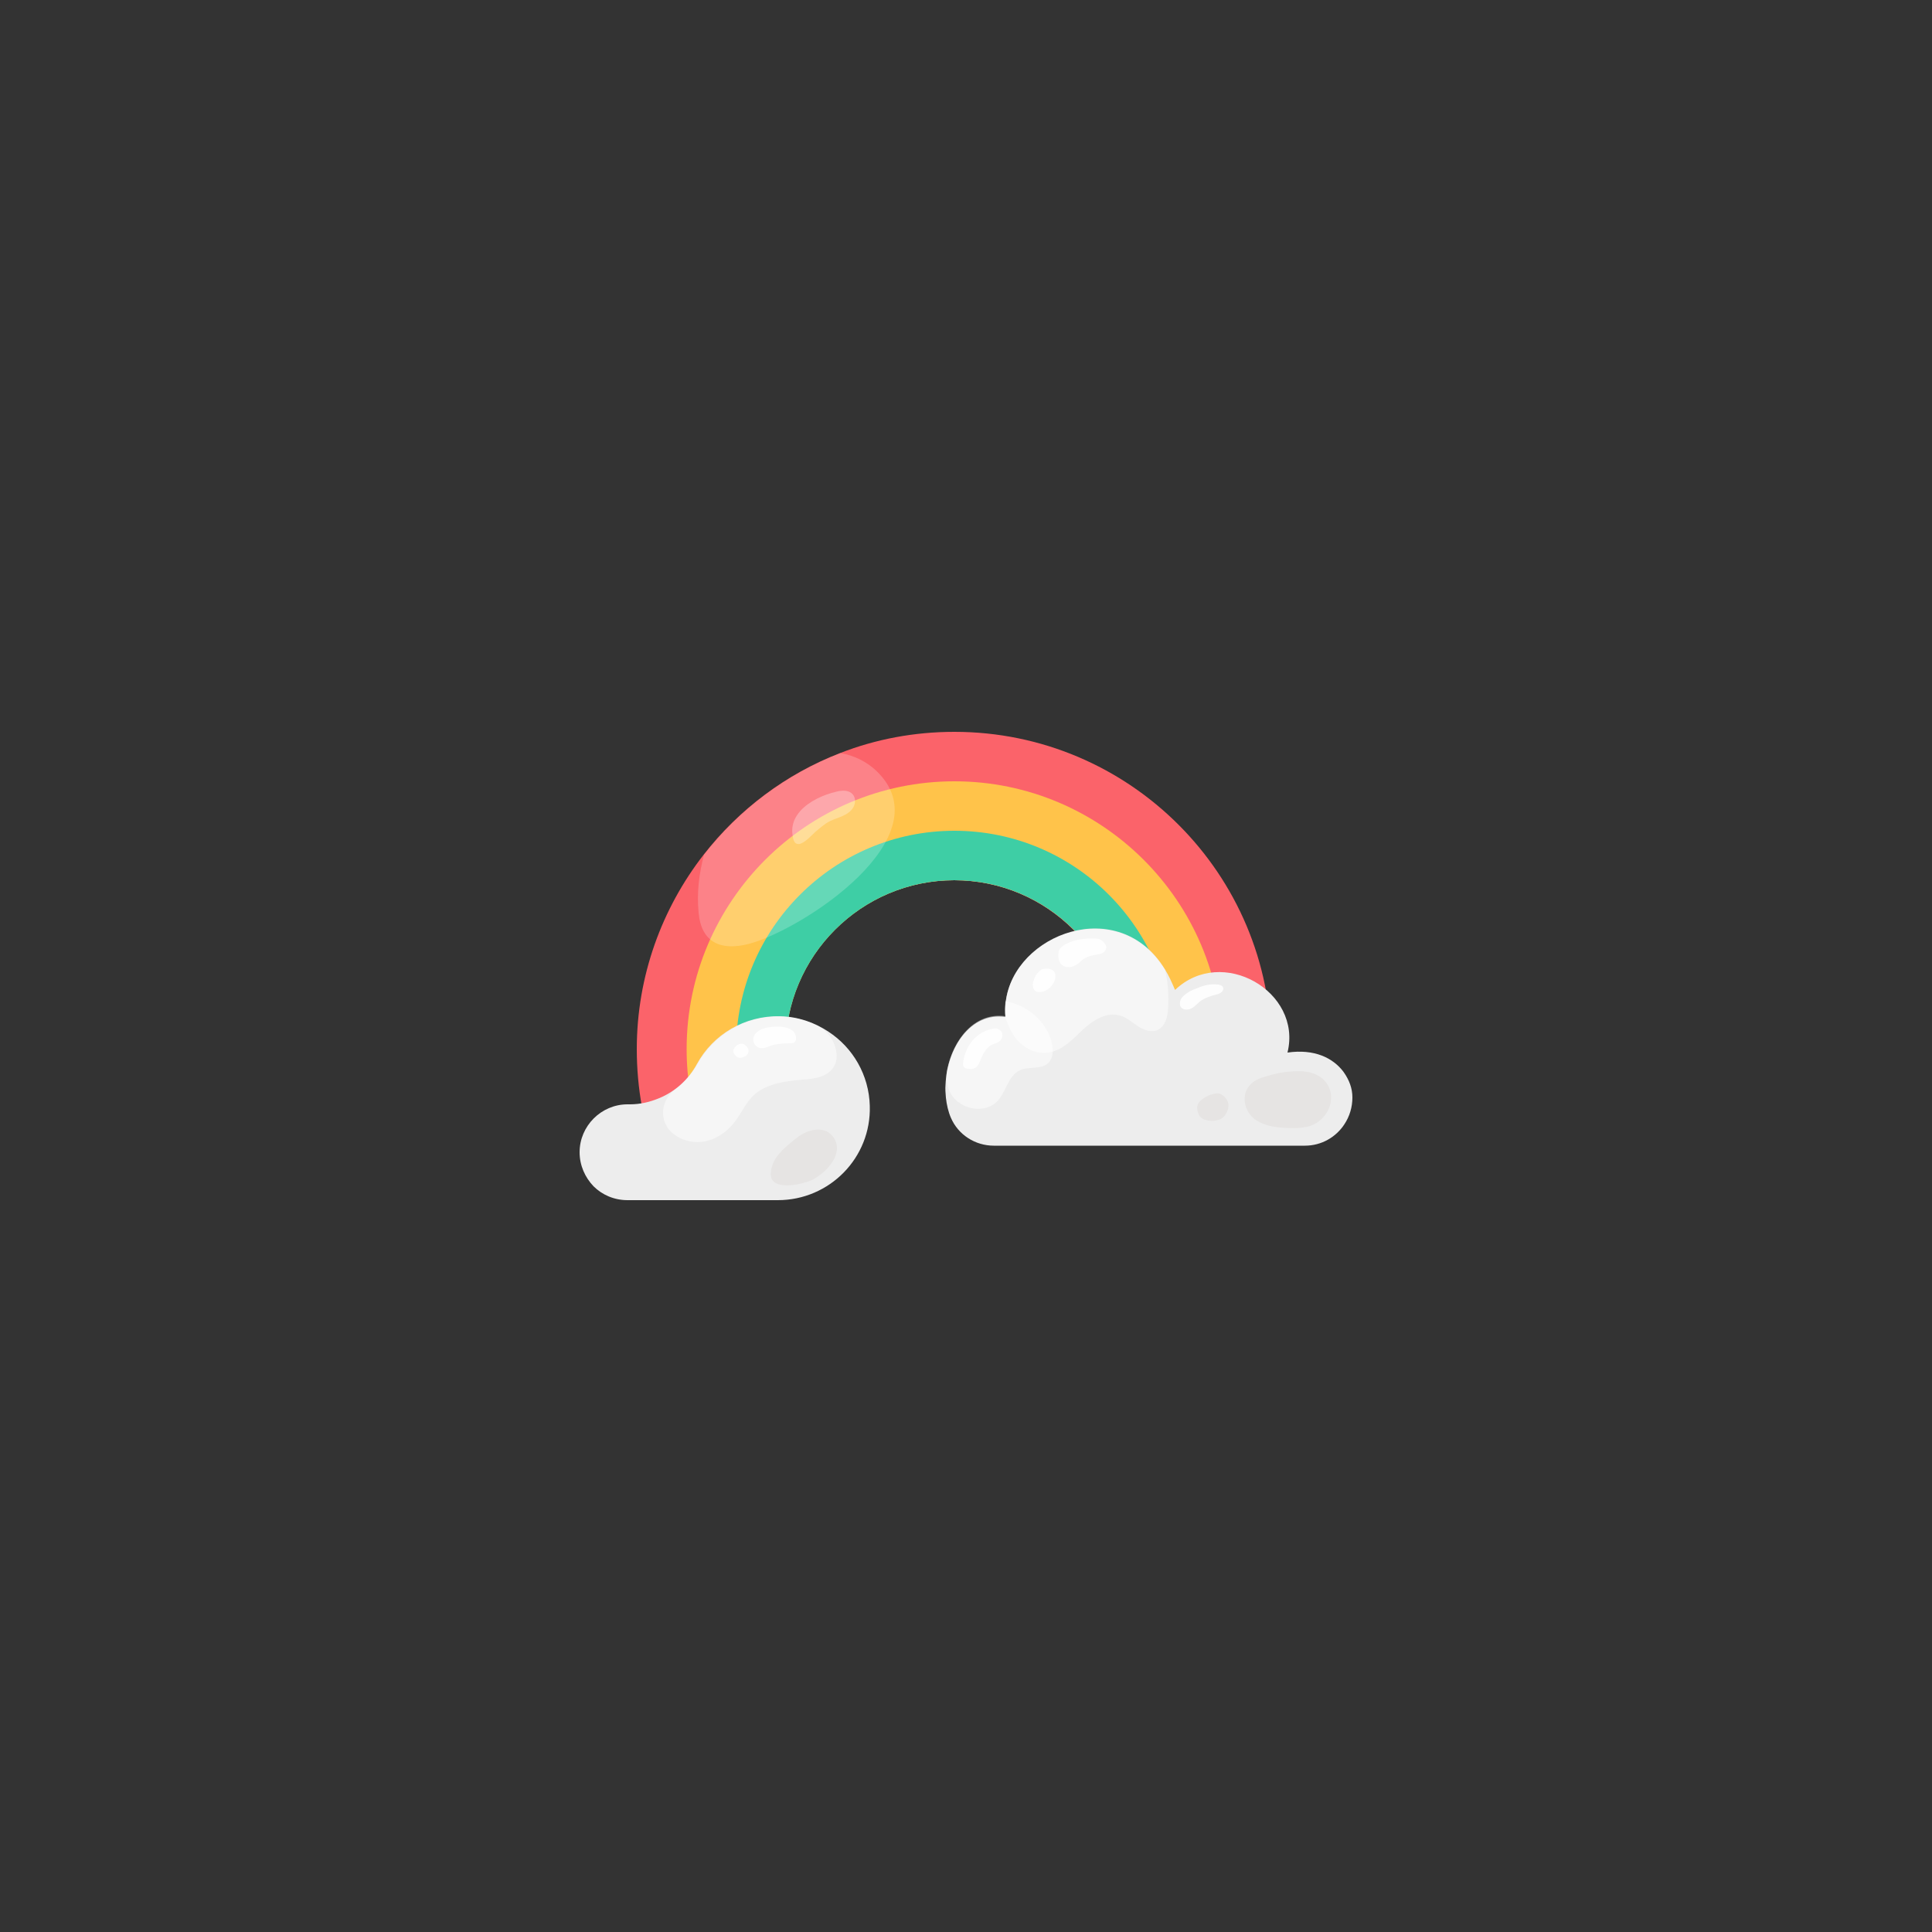 <?xml version="1.0" encoding="utf-8"?>
<!-- Generator: Adobe Illustrator 26.3.1, SVG Export Plug-In . SVG Version: 6.00 Build 0)  -->
<svg version="1.1" id="Vintagio_Design" xmlns="http://www.w3.org/2000/svg" xmlns:xlink="http://www.w3.org/1999/xlink" x="0px"
	 y="0px" viewBox="0 0 500 500" style="enable-background:new 0 0 500 500;" xml:space="preserve">
<rect x="0" y="0" width="500" height="500" fill="#333333" stroke="none"/>
<style type="text/css">
	.st0{fill-rule:evenodd;clip-rule:evenodd;fill:#FB636A;}
	.st1{fill-rule:evenodd;clip-rule:evenodd;fill:#FFC34A;}
	.st2{fill-rule:evenodd;clip-rule:evenodd;fill:#3ECEA5;}
	.st3{fill-rule:evenodd;clip-rule:evenodd;fill:#EDEDED;}
	.st4{opacity:0.5;fill-rule:evenodd;clip-rule:evenodd;fill:#FFFFFF;enable-background:new    ;}
	.st5{opacity:0.9;fill-rule:evenodd;clip-rule:evenodd;fill:#FFFFFF;enable-background:new    ;}
	.st6{opacity:0.2;fill-rule:evenodd;clip-rule:evenodd;fill:#CBBEBB;enable-background:new    ;}
	.st7{opacity:0.2;fill-rule:evenodd;clip-rule:evenodd;fill:#FFFFFF;enable-background:new    ;}
	.st8{opacity:0.3;fill-rule:evenodd;clip-rule:evenodd;fill:#FFFFFF;enable-background:new    ;}
</style>
<g id="c">
	<g>
		<path class="st0" d="M247,189.4c-10.4,0-20.4,1.9-29.6,5.5c-14,5.4-26.2,14.6-35.3,26.3c-10.8,13.9-17.3,31.4-17.3,50.3
			c0,10.2,1.8,19.9,5.2,28.9c0.5-0.2,0.9-0.5,1.4-0.8c3.3-1.9,6.6-3.9,9.8-5.9c3.7-2.3,7.5-4.5,11.4-6.5c1.8-0.9,3.7-1.8,5.6-2.5
			c2.1-0.8,4.2-1.5,6.4-2.1c-0.9-3.6-1.4-7.3-1.4-11.1c0-24.1,19.6-43.7,43.7-43.7s43.7,19.6,43.7,43.7c0,2.1-0.1,4.1-0.4,6.1
			c4.3-0.2,8.6-0.4,12.9-0.6c1,0,1.9-0.1,2.9-0.1c3.3-0.1,6.7-0.1,10,0.3c1.3,0.2,2.6,0.4,3.9,0.8c3.1,0.9,5.9,2.3,8.4,4.3
			c0.5-3.5,0.7-7.1,0.7-10.8C329.1,226.2,292.3,189.4,247,189.4z"/>
		<path class="st1" d="M247,202.2c-38.2,0-69.3,31.1-69.3,69.3c0,7.8,1.3,15.2,3.6,22.2c3.7-2.3,7.5-4.5,11.4-6.5
			c1.8-0.9,3.7-1.8,5.6-2.5c2.1-0.8,4.2-1.5,6.4-2.1c-0.9-3.5-1.4-7.2-1.4-11.1c0-24.1,19.6-43.7,43.7-43.7s43.7,19.6,43.7,43.7
			c0,2.1-0.1,4.1-0.4,6c4.3-0.2,8.6-0.4,12.9-0.6c1,0,1.9-0.1,2.9-0.1c3.3-0.1,6.7-0.1,10,0.3c0.2-1.9,0.2-3.8,0.2-5.7
			C316.3,233.3,285.2,202.2,247,202.2L247,202.2z"/>
		<path class="st2" d="M247,215c-31.2,0-56.5,25.3-56.5,56.5c0,5.4,0.8,10.7,2.2,15.7c1.8-0.9,3.7-1.8,5.6-2.5
			c2.1-0.8,4.2-1.5,6.4-2.1c-0.9-3.5-1.4-7.2-1.4-11.1c0-24.1,19.6-43.7,43.7-43.7s43.7,19.6,43.7,43.7c0,2.1-0.1,4.1-0.4,6
			c4.3-0.2,8.6-0.4,12.9-0.6c0.2-1.8,0.3-3.6,0.3-5.5C303.5,240.3,278.2,215,247,215L247,215z"/>
		<g>
			<path class="st3" d="M225.1,286.2c-0.2-8-4.4-15.1-10.7-19.2c-3.6-2.4-7.9-3.9-12.5-4c-9.3-0.2-17.4,4.8-21.5,12.3
				c-2.2,4.1-5.7,7.2-9.8,8.9c-2.4,1-4.9,1.6-7.6,1.6h-0.6c-6.8,0-12.4,5.6-12.4,12.4c0,3.4,1.4,6.5,3.6,8.8
				c2.2,2.2,5.3,3.6,8.8,3.6h38.9C214.7,310.6,225.5,299.6,225.1,286.2L225.1,286.2z"/>
			<path class="st4" d="M215.5,276.5c-1.7,2.3-4.9,2.7-7.7,2.9c-4.6,0.4-9.7,1-13,4.3c-1.9,1.9-3,4.5-4.7,6.7
				c-2.1,2.7-5.1,4.7-8.4,5.1c-3.3,0.4-6.9-0.9-8.9-3.6c-0.2-0.3-0.4-0.7-0.6-1.1c-1.4-3.1-0.3-6.8,2.5-8.8c2.3-1.7,4.3-4,5.8-6.6
				c4.2-7.5,12.3-12.6,21.5-12.3c3.2,0.1,6.3,0.8,9,2.1c2.8,1.2,4.9,3.8,5.4,6.8C216.7,273.5,216.5,275.2,215.5,276.5L215.5,276.5z"
				/>
			<path class="st5" d="M205.3,266.9c-1.7-1.7-6-1.3-7.8-0.7c-1.1,0.4-2.2,1.2-2.5,2.3s0.4,2.4,1.6,2.7c1.2,0.3,2.4-0.5,3.6-0.8
				c1.4-0.3,2.8-0.4,4.2-0.4c0.3,0,0.6,0,0.9-0.1C206.5,269.4,206,267.5,205.3,266.9z"/>
			<path class="st5" d="M193.2,273.1c0.4-0.4,0.6-0.8,0.5-1.4c-0.1-0.4-0.3-0.7-0.6-1c-0.2-0.2-0.4-0.4-0.7-0.5
				c-1-0.4-2.5,0.6-2.6,1.7c-0.1,0.7,0.7,1.6,1.3,1.8S192.6,273.6,193.2,273.1C193.1,273.2,193.2,273.1,193.2,273.1L193.2,273.1z"/>
			<path class="st6" d="M201.6,306.5c2.7,0.8,7.2-0.4,8.9-1.3c2.7-1.5,6.1-4.7,6.1-8.1c0-1.9-1.2-3.7-2.9-4.4
				c-1.5-0.6-3.2-0.4-4.8,0.2c-1.5,0.6-2.8,1.6-4.1,2.7c-1.6,1.3-3.1,2.7-4.2,4.4c-0.6,1-1,2.2-1.1,3.4
				C199.3,305.2,200.2,306.1,201.6,306.5L201.6,306.5z"/>
		</g>
		<g>
			<path class="st3" d="M350,284c0,2.5-0.7,4.9-2.1,7c-2.1,3.2-5.8,5.5-10.2,5.5h-80.5c-4.8,0-9.2-2.8-11.1-7.2
				c-0.7-1.6-1.1-3.4-1.3-5.2c-0.1-1.1-0.2-2.3-0.1-3.4c0.4-9.4,6.4-18.8,15.5-17.5c0,0,0,0,0,0c-0.1-1.4-0.1-2.7,0.1-4
				c2.1-17.5,29.3-27.9,41.2-8.3c1,1.6,1.8,3.4,2.6,5.3c12.1-11.6,33,0.4,29.1,16.2c-2.6,10.6-2.6,10.6,0,0c7-1,11.8,1.4,14.5,5
				C349.2,279.5,350,281.7,350,284L350,284z"/>
			<path class="st4" d="M302.3,261c-0.1,2.1-0.7,4.5-2.6,5.5c-1.6,0.8-3.6,0.1-5.2-0.9c-1.5-1-2.9-2.3-4.7-2.8c-3.5-1-7,1.3-9.6,3.7
				c-2.6,2.5-5.3,5.4-8.9,5.9c-3.2,0.5-6.5-1.2-8.5-3.8c-1.2-1.6-2-3.4-2.6-5.3c0,0,0,0,0,0c-1.8-19.8,28.4-33.3,41.3-12.3
				C302.3,254.1,302.5,257.6,302.3,261L302.3,261z"/>
			<path class="st4" d="M271.3,275.1c-1.9,1.8-5,0.8-7.4,1.9c-3.1,1.5-3.5,5.7-5.9,8.1c-2.5,2.5-7,2.4-9.8,0.2l-0.1,0
				c-2.6-1.9-3.6-5.3-3-8.4c1.6-8,7.2-15,15.1-13.9c0,0,0,0,0,0c-0.1-1.3-0.1-2.7,0-3.9c4.7,0.8,9,3.9,11.1,8.2
				c0.6,1.2,1,2.5,1.1,3.8C272.6,272.5,272.3,274.1,271.3,275.1L271.3,275.1z"/>
			<path class="st5" d="M286.1,244.5c-0.5-1-1.5-1.6-2.6-1.6c-2.7-0.1-5.5,0.2-7.8,1.5c-0.7,0.4-1.5,1-1.7,1.8
				c-0.1,0.4-0.1,0.7-0.1,1.1c0,0.8,0.2,1.6,0.7,2.2c0.5,0.6,1.3,0.8,2.1,0.8s1.5-0.4,2.1-0.8c0.5-0.3,0.9-0.7,1.3-1.1
				c0.8-0.6,1.8-1,2.9-1.2c0.8-0.2,1.7-0.2,2.4-0.6C286.1,246.2,286.6,245.3,286.1,244.5L286.1,244.5L286.1,244.5z"/>
			<path class="st5" d="M270.6,250.7c-0.5,0-1,0.1-1.3,0.4c-0.8,0.6-1.4,1.4-1.7,2.4c-0.2,0.6-0.4,1.1-0.3,1.7
				c0.1,0.6,0.4,1.2,0.9,1.4c0.4,0.2,0.9,0.2,1.3,0.1c1.5-0.2,2.8-1.4,3.4-2.8c0.2-0.6,0.3-1.2,0.2-1.8v0c-0.2-0.8-1-1.4-1.8-1.4
				L270.6,250.7L270.6,250.7z"/>
			<path class="st5" d="M257.2,266.2c-2.2,0.3-4.2,1.5-5.6,3.2c-1.2,1.5-2,3.3-2.3,5.3c-0.1,0.6-0.1,1.3,0.3,1.6
				c0.3,0.2,0.6,0.3,1,0.3c0.6,0.1,1.2,0.1,1.7-0.2c0.8-0.4,1.2-1.4,1.5-2.2c0.7-1.8,1.8-3.6,3.6-4.1c0.1,0,0.2-0.1,0.3-0.1
				c0.6-0.2,1.2-0.6,1.5-1.2C260,267.2,258.5,265.9,257.2,266.2L257.2,266.2L257.2,266.2z"/>
			<path class="st5" d="M306.8,257.3c-0.5,0.4-0.9,0.8-1.2,1.3c-0.2,0.5-0.3,1-0.2,1.6c0.4,1.2,1.9,1.3,2.9,0.8
				c0.8-0.4,1.5-1.2,2.2-1.8c1.2-0.9,2.7-1.4,4.2-1.8c0.5-0.1,1-0.3,1.4-0.6s0.6-0.9,0.4-1.3c-0.2-0.5-0.8-0.6-1.3-0.7
				c-1.7-0.2-3.4,0.1-5,0.8l-0.8,0.3C308.5,256.2,307.6,256.7,306.8,257.3L306.8,257.3z"/>
			<path class="st6" d="M334.2,277.3c1.2-0.1,2.3-0.1,3.4,0c2,0.2,4,1,5.3,2.5c3.5,4.1,0.8,10.1-3.9,11.6c-2,0.6-4.1,0.6-6.1,0.5
				c-2.7-0.1-5.5-0.5-7.8-2c-3.1-2-4.2-6.7-1.3-9.4c1.1-1.1,2.6-1.6,4.1-2C329.8,277.9,332,277.4,334.2,277.3L334.2,277.3z"/>
			<path class="st6" d="M312.6,283.6c-1.1,0.5-2.1,1.3-2.5,2c-0.4,0.7-0.3,1.5-0.1,2.2c0.2,0.5,0.4,1.1,0.8,1.4
				c1.2,1.1,4,1.1,5.3,0.3c1.1-0.7,2-2.4,1.8-3.8c-0.1-0.9-0.9-1.9-1.7-2.4C315.4,282.7,313.9,283,312.6,283.6L312.6,283.6z"/>
		</g>
		<path class="st7" d="M193.7,244.3c-7.1,1.8-12.2-0.3-12.9-8.1c-0.5-5.1,0.1-10.1,1.4-15c9.1-11.7,21.3-20.9,35.3-26.3
			c3.5,0.6,6.8,2.2,9.3,4.6C244.6,216.5,207.6,240.7,193.7,244.3z"/>
		<path class="st8" d="M207.1,209.9c2.3-2.6,6.2-4.3,9.3-5c1.5-0.4,3.3-0.5,4.3,0.7c0.8,0.9,0.7,2.4,0.1,3.4c-1.3,2.1-3.9,2.5-6,3.5
			c-1.4,0.7-2.6,1.8-3.8,2.8c-1.1,1-2.3,2.4-3.7,3c-0.5,0.2-1,0.2-1.4-0.1c-0.6-0.5-0.7-1.5-0.8-2.2c-0.2-1.3,0-2.6,0.5-3.8
			C206,211.3,206.5,210.6,207.1,209.9L207.1,209.9z"/>
	</g>
</g>
</svg>
